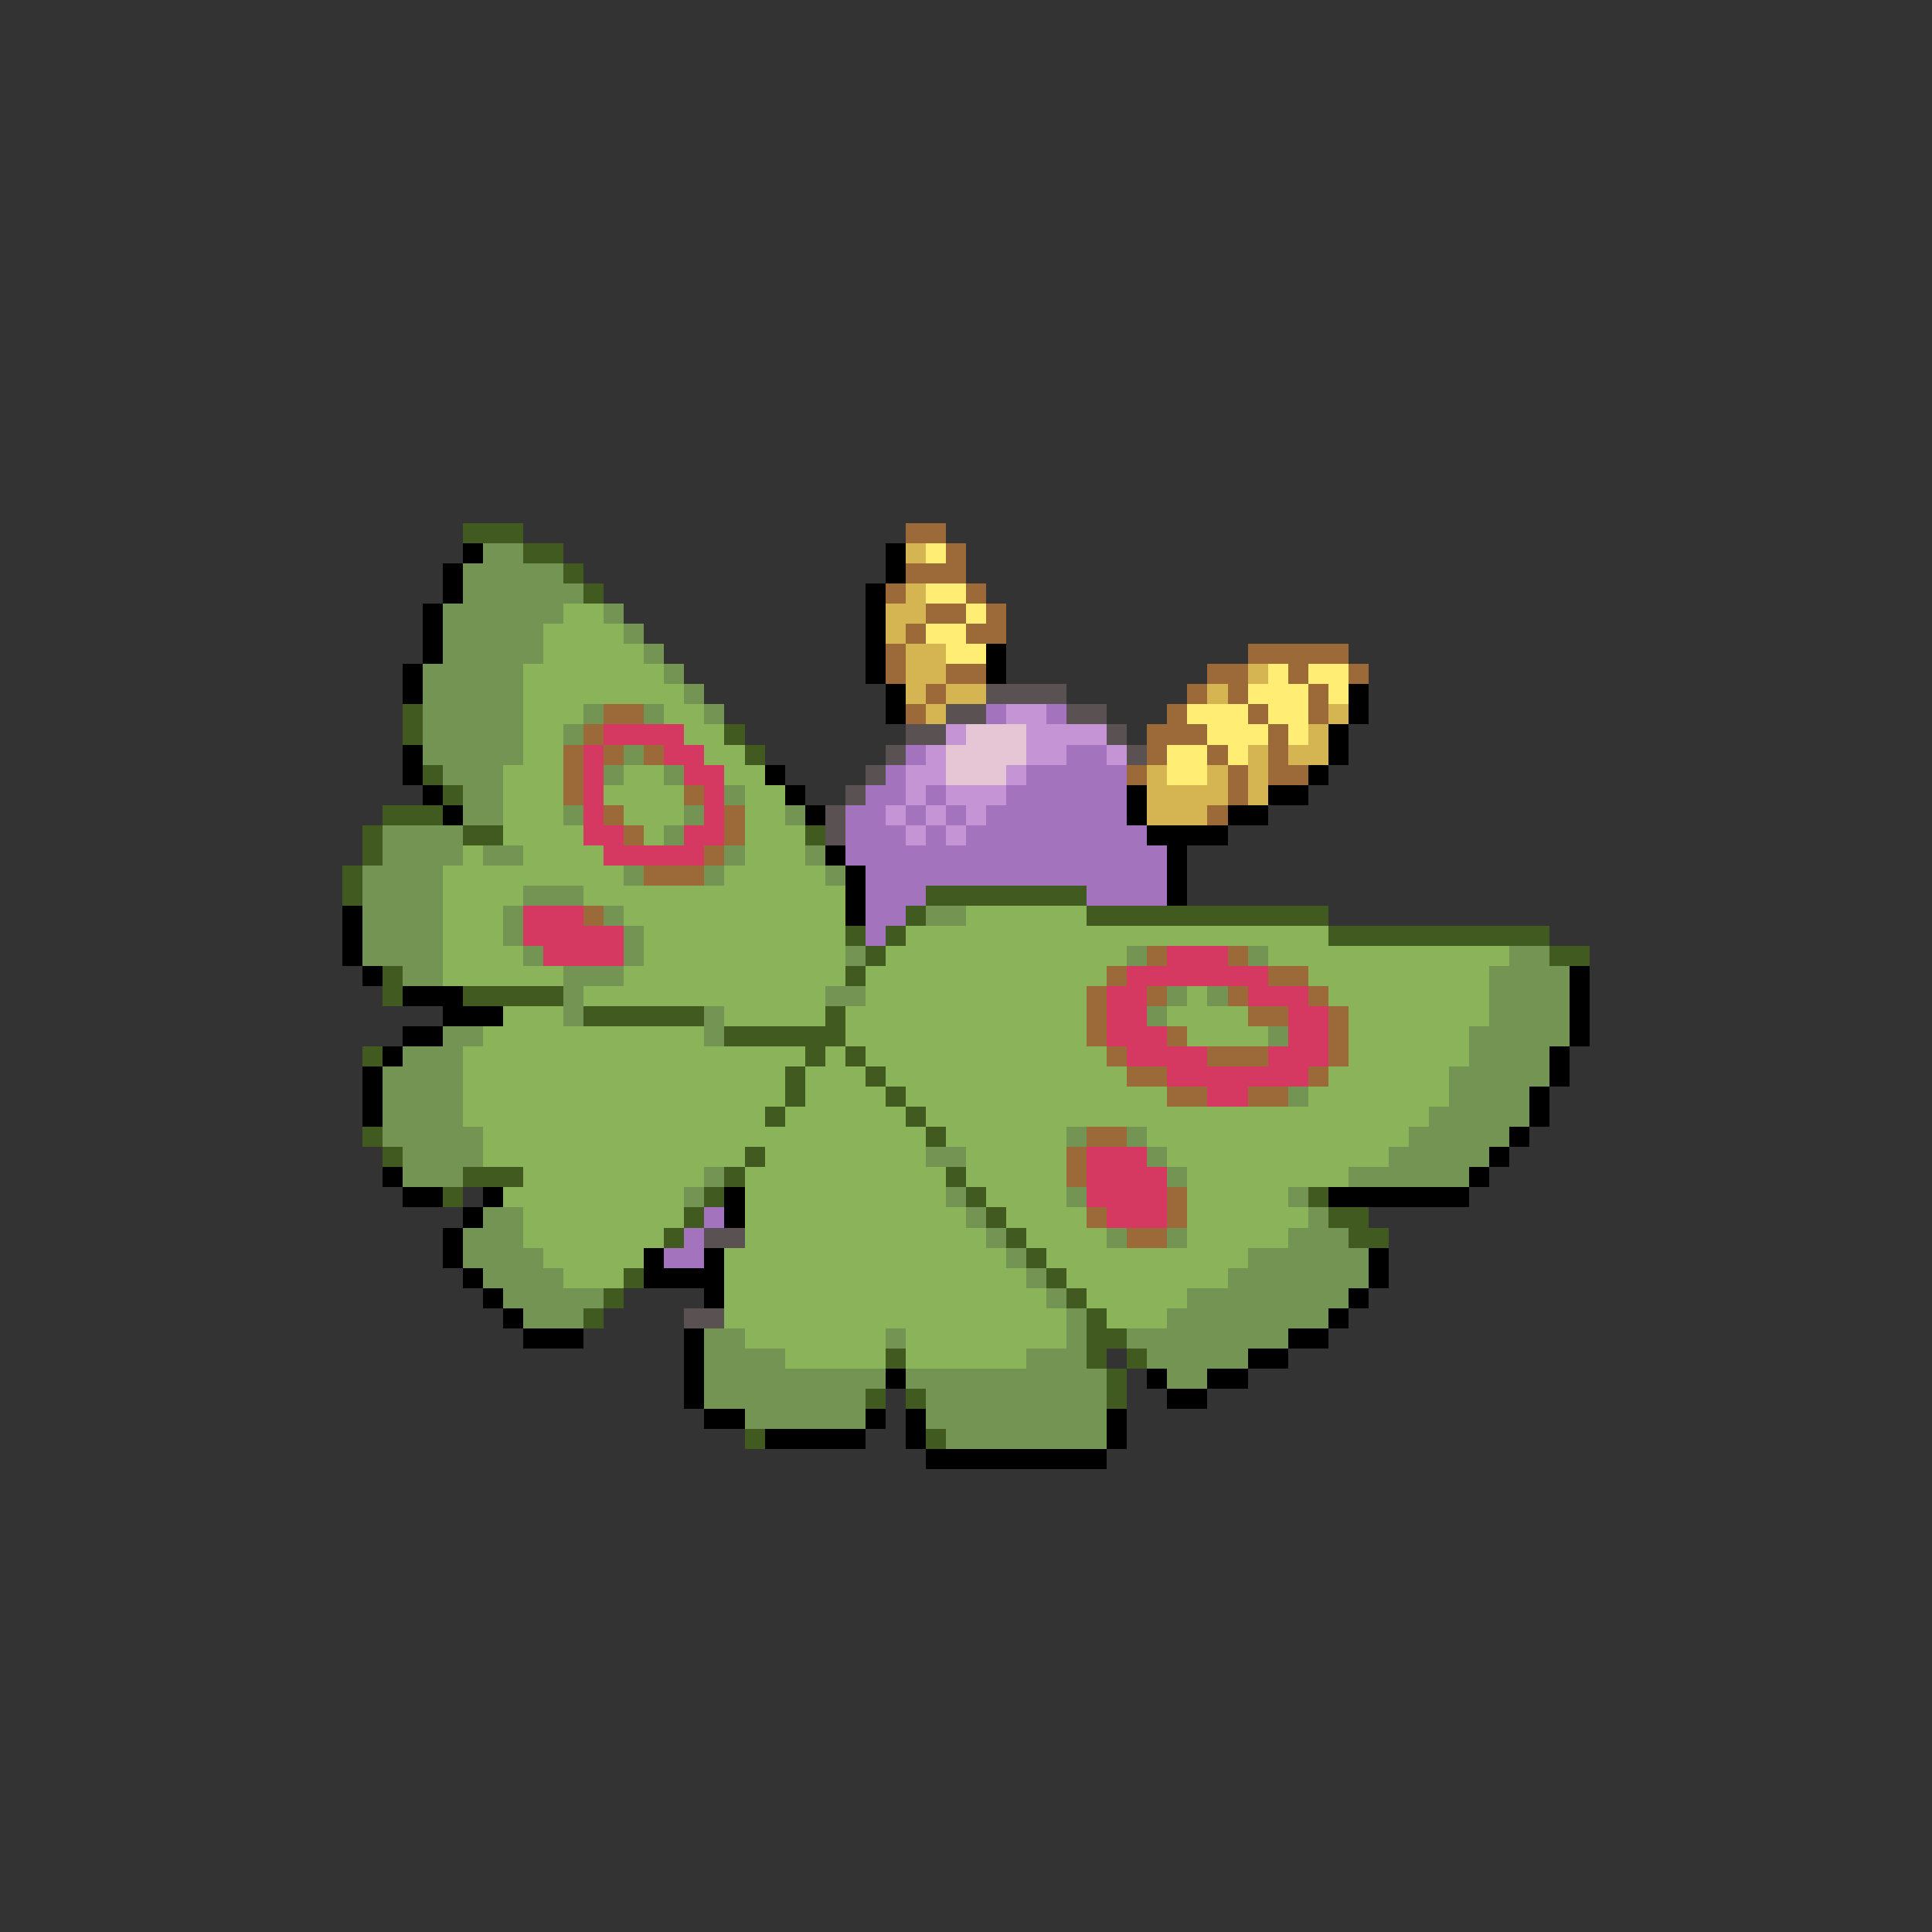 <svg xmlns="http://www.w3.org/2000/svg" viewBox="0 -0.5 96 96" shape-rendering="crispEdges">
<rect x="0" y="-0.5" width="96" height="96" fill="#333333" stroke="none"/>
<path stroke="#415a20" d="M23 26h3M26 27h2M28 28h1M29 29h1M20 35h1M20 36h1M36 36h1M37 37h1M21 38h1M22 39h1M19 40h3M18 41h1M23 41h2M40 41h1M18 42h1M17 43h1M17 44h1M46 44h8M45 45h1M54 45h12M42 46h1M44 46h1M66 46h11M43 47h1M77 47h2M19 48h1M42 48h1M19 49h1M23 49h5M29 50h6M41 50h1M36 51h6M18 52h1M40 52h1M42 52h1M39 53h1M43 53h1M39 54h1M44 54h1M38 55h1M45 55h1M18 56h1M46 56h1M19 57h1M37 57h1M23 58h3M36 58h1M47 58h1M22 59h1M35 59h1M48 59h1M65 59h1M34 60h1M49 60h1M66 60h2M33 61h1M50 61h1M67 61h2M51 62h1M31 63h1M52 63h1M30 64h1M53 64h1M29 65h1M54 65h1M54 66h2M44 67h1M54 67h1M56 67h1M55 68h1M43 69h1M45 69h1M55 69h1M37 71h1M46 71h1" />
<path stroke="#9c6a39" d="M45 26h2M47 27h1M45 28h3M44 29h1M48 29h1M46 30h2M49 30h1M45 31h1M48 31h2M44 32h1M62 32h5M44 33h1M47 33h2M60 33h2M64 33h1M67 33h1M46 34h1M59 34h1M61 34h1M65 34h1M30 35h2M45 35h1M58 35h1M62 35h1M65 35h1M29 36h1M57 36h3M63 36h1M28 37h1M30 37h1M32 37h1M57 37h1M60 37h1M63 37h1M28 38h1M56 38h1M61 38h1M63 38h2M28 39h1M34 39h1M61 39h1M30 40h1M36 40h1M60 40h1M31 41h1M36 41h1M35 42h1M32 43h3M29 45h1M57 47h1M61 47h1M55 48h1M63 48h2M54 49h1M57 49h1M61 49h1M65 49h1M54 50h1M62 50h2M66 50h1M54 51h1M58 51h1M66 51h1M55 52h1M60 52h3M66 52h1M56 53h2M65 53h1M58 54h2M62 54h2M54 56h2M53 57h1M53 58h1M58 59h1M54 60h1M58 60h1M56 61h2" />
<path stroke="#000000" d="M23 27h1M44 27h1M22 28h1M44 28h1M22 29h1M43 29h1M21 30h1M43 30h1M21 31h1M43 31h1M21 32h1M43 32h1M49 32h1M20 33h1M43 33h1M49 33h1M20 34h1M44 34h1M67 34h1M44 35h1M67 35h1M66 36h1M20 37h1M66 37h1M20 38h1M38 38h1M65 38h1M21 39h1M39 39h1M56 39h1M63 39h2M22 40h1M40 40h1M56 40h1M61 40h2M57 41h4M41 42h1M58 42h1M42 43h1M58 43h1M42 44h1M58 44h1M17 45h1M42 45h1M17 46h1M17 47h1M18 48h1M78 48h1M20 49h3M78 49h1M22 50h3M78 50h1M20 51h2M78 51h1M19 52h1M77 52h1M18 53h1M77 53h1M18 54h1M76 54h1M18 55h1M76 55h1M75 56h1M74 57h1M19 58h1M73 58h1M20 59h2M24 59h1M36 59h1M66 59h7M23 60h1M36 60h1M22 61h1M22 62h1M32 62h1M35 62h1M68 62h1M23 63h1M32 63h4M68 63h1M24 64h1M35 64h1M67 64h1M25 65h1M66 65h1M26 66h3M34 66h1M64 66h2M34 67h1M62 67h2M34 68h1M44 68h1M57 68h1M60 68h2M34 69h1M58 69h2M35 70h2M43 70h1M45 70h1M55 70h1M38 71h5M45 71h1M55 71h1M46 72h9" />
<path stroke="#739452" d="M24 27h2M23 28h5M23 29h6M22 30h6M30 30h1M22 31h5M31 31h1M22 32h5M32 32h1M21 33h5M33 33h1M21 34h5M34 34h1M21 35h5M29 35h1M32 35h1M35 35h1M21 36h5M28 36h1M21 37h5M31 37h1M22 38h3M30 38h1M33 38h1M23 39h2M36 39h1M23 40h2M28 40h1M34 40h1M39 40h1M19 41h4M33 41h1M19 42h4M24 42h2M36 42h1M40 42h1M18 43h4M31 43h1M35 43h1M41 43h1M18 44h4M26 44h3M18 45h4M25 45h1M30 45h1M46 45h2M18 46h4M25 46h1M31 46h1M18 47h4M26 47h1M31 47h1M42 47h1M56 47h1M62 47h1M75 47h2M20 48h2M28 48h3M74 48h4M28 49h1M41 49h2M58 49h1M60 49h1M74 49h4M28 50h1M35 50h1M57 50h1M74 50h4M22 51h2M35 51h1M63 51h1M73 51h5M20 52h3M73 52h4M19 53h4M72 53h5M19 54h4M64 54h1M72 54h4M19 55h4M71 55h5M19 56h5M53 56h1M56 56h1M70 56h5M20 57h4M46 57h2M57 57h1M69 57h5M20 58h3M35 58h1M58 58h1M67 58h6M34 59h1M47 59h1M53 59h1M64 59h1M24 60h2M48 60h1M65 60h1M23 61h3M49 61h1M55 61h1M58 61h1M64 61h3M23 62h4M50 62h1M62 62h6M24 63h4M51 63h1M61 63h7M25 64h5M52 64h1M59 64h8M26 65h3M53 65h1M58 65h8M35 66h2M44 66h1M53 66h1M56 66h8M35 67h4M51 67h3M57 67h5M35 68h9M45 68h10M58 68h2M35 69h8M46 69h9M37 70h6M46 70h9M47 71h8" />
<path stroke="#d5b452" d="M45 27h1M45 29h1M44 30h2M44 31h1M45 32h2M45 33h2M62 33h1M45 34h1M47 34h2M60 34h1M46 35h1M66 35h1M65 36h1M62 37h1M64 37h2M57 38h1M60 38h1M62 38h1M57 39h4M62 39h1M57 40h3" />
<path stroke="#ffee73" d="M46 27h1M46 29h2M48 30h1M46 31h2M47 32h2M63 33h1M65 33h2M62 34h3M66 34h1M59 35h3M63 35h2M60 36h3M64 36h1M58 37h2M61 37h1M58 38h2" />
<path stroke="#8bb45a" d="M28 30h2M27 31h4M27 32h5M26 33h7M26 34h8M26 35h3M33 35h2M26 36h2M34 36h2M26 37h2M35 37h2M25 38h3M31 38h2M36 38h2M25 39h3M30 39h4M37 39h2M25 40h3M31 40h3M37 40h2M25 41h4M32 41h1M37 41h3M23 42h1M26 42h4M37 42h3M22 43h9M36 43h5M22 44h4M29 44h13M22 45h3M31 45h11M48 45h6M22 46h3M32 46h10M45 46h21M22 47h4M32 47h10M44 47h12M63 47h12M22 48h6M31 48h11M43 48h12M65 48h9M29 49h12M43 49h11M59 49h1M66 49h8M25 50h3M36 50h5M42 50h12M58 50h4M67 50h7M24 51h11M42 51h12M59 51h4M67 51h6M23 52h17M41 52h1M43 52h12M67 52h6M23 53h16M40 53h3M44 53h12M66 53h6M23 54h16M40 54h4M45 54h13M65 54h7M23 55h15M39 55h6M46 55h25M24 56h22M47 56h6M57 56h13M24 57h13M38 57h8M48 57h5M58 57h11M26 58h9M37 58h10M48 58h5M59 58h8M25 59h9M37 59h10M49 59h4M59 59h5M26 60h8M37 60h11M50 60h4M59 60h6M26 61h7M37 61h12M51 61h4M59 61h5M27 62h5M36 62h14M52 62h10M28 63h3M36 63h15M53 63h8M36 64h16M54 64h5M36 65h17M55 65h3M37 66h7M45 66h8M39 67h5M45 67h6" />
<path stroke="#5a5252" d="M49 34h4M47 35h2M53 35h2M45 36h2M55 36h1M44 37h1M56 37h1M43 38h1M42 39h1M41 40h1M41 41h1M35 61h2M34 65h2" />
<path stroke="#a473bd" d="M49 35h1M52 35h1M45 37h1M53 37h2M44 38h1M51 38h5M43 39h2M46 39h1M50 39h6M42 40h2M45 40h1M47 40h1M49 40h7M42 41h3M46 41h1M48 41h9M42 42h16M43 43h15M43 44h3M54 44h4M43 45h2M43 46h1M35 60h1M34 61h1M33 62h2" />
<path stroke="#c594d5" d="M50 35h2M47 36h1M51 36h4M46 37h1M51 37h2M55 37h1M45 38h2M50 38h1M45 39h1M47 39h3M44 40h1M46 40h1M48 40h1M45 41h1M47 41h1" />
<path stroke="#d53962" d="M30 36h4M29 37h1M33 37h2M29 38h1M34 38h2M29 39h1M35 39h1M29 40h1M35 40h1M29 41h2M34 41h2M30 42h5M26 45h3M26 46h5M27 47h4M58 47h3M56 48h7M55 49h2M62 49h3M55 50h2M64 50h2M55 51h3M64 51h2M56 52h4M63 52h3M58 53h7M60 54h2M54 57h3M54 58h4M54 59h4M55 60h3" />
<path stroke="#e6c5d5" d="M48 36h3M47 37h4M47 38h3" />
</svg>